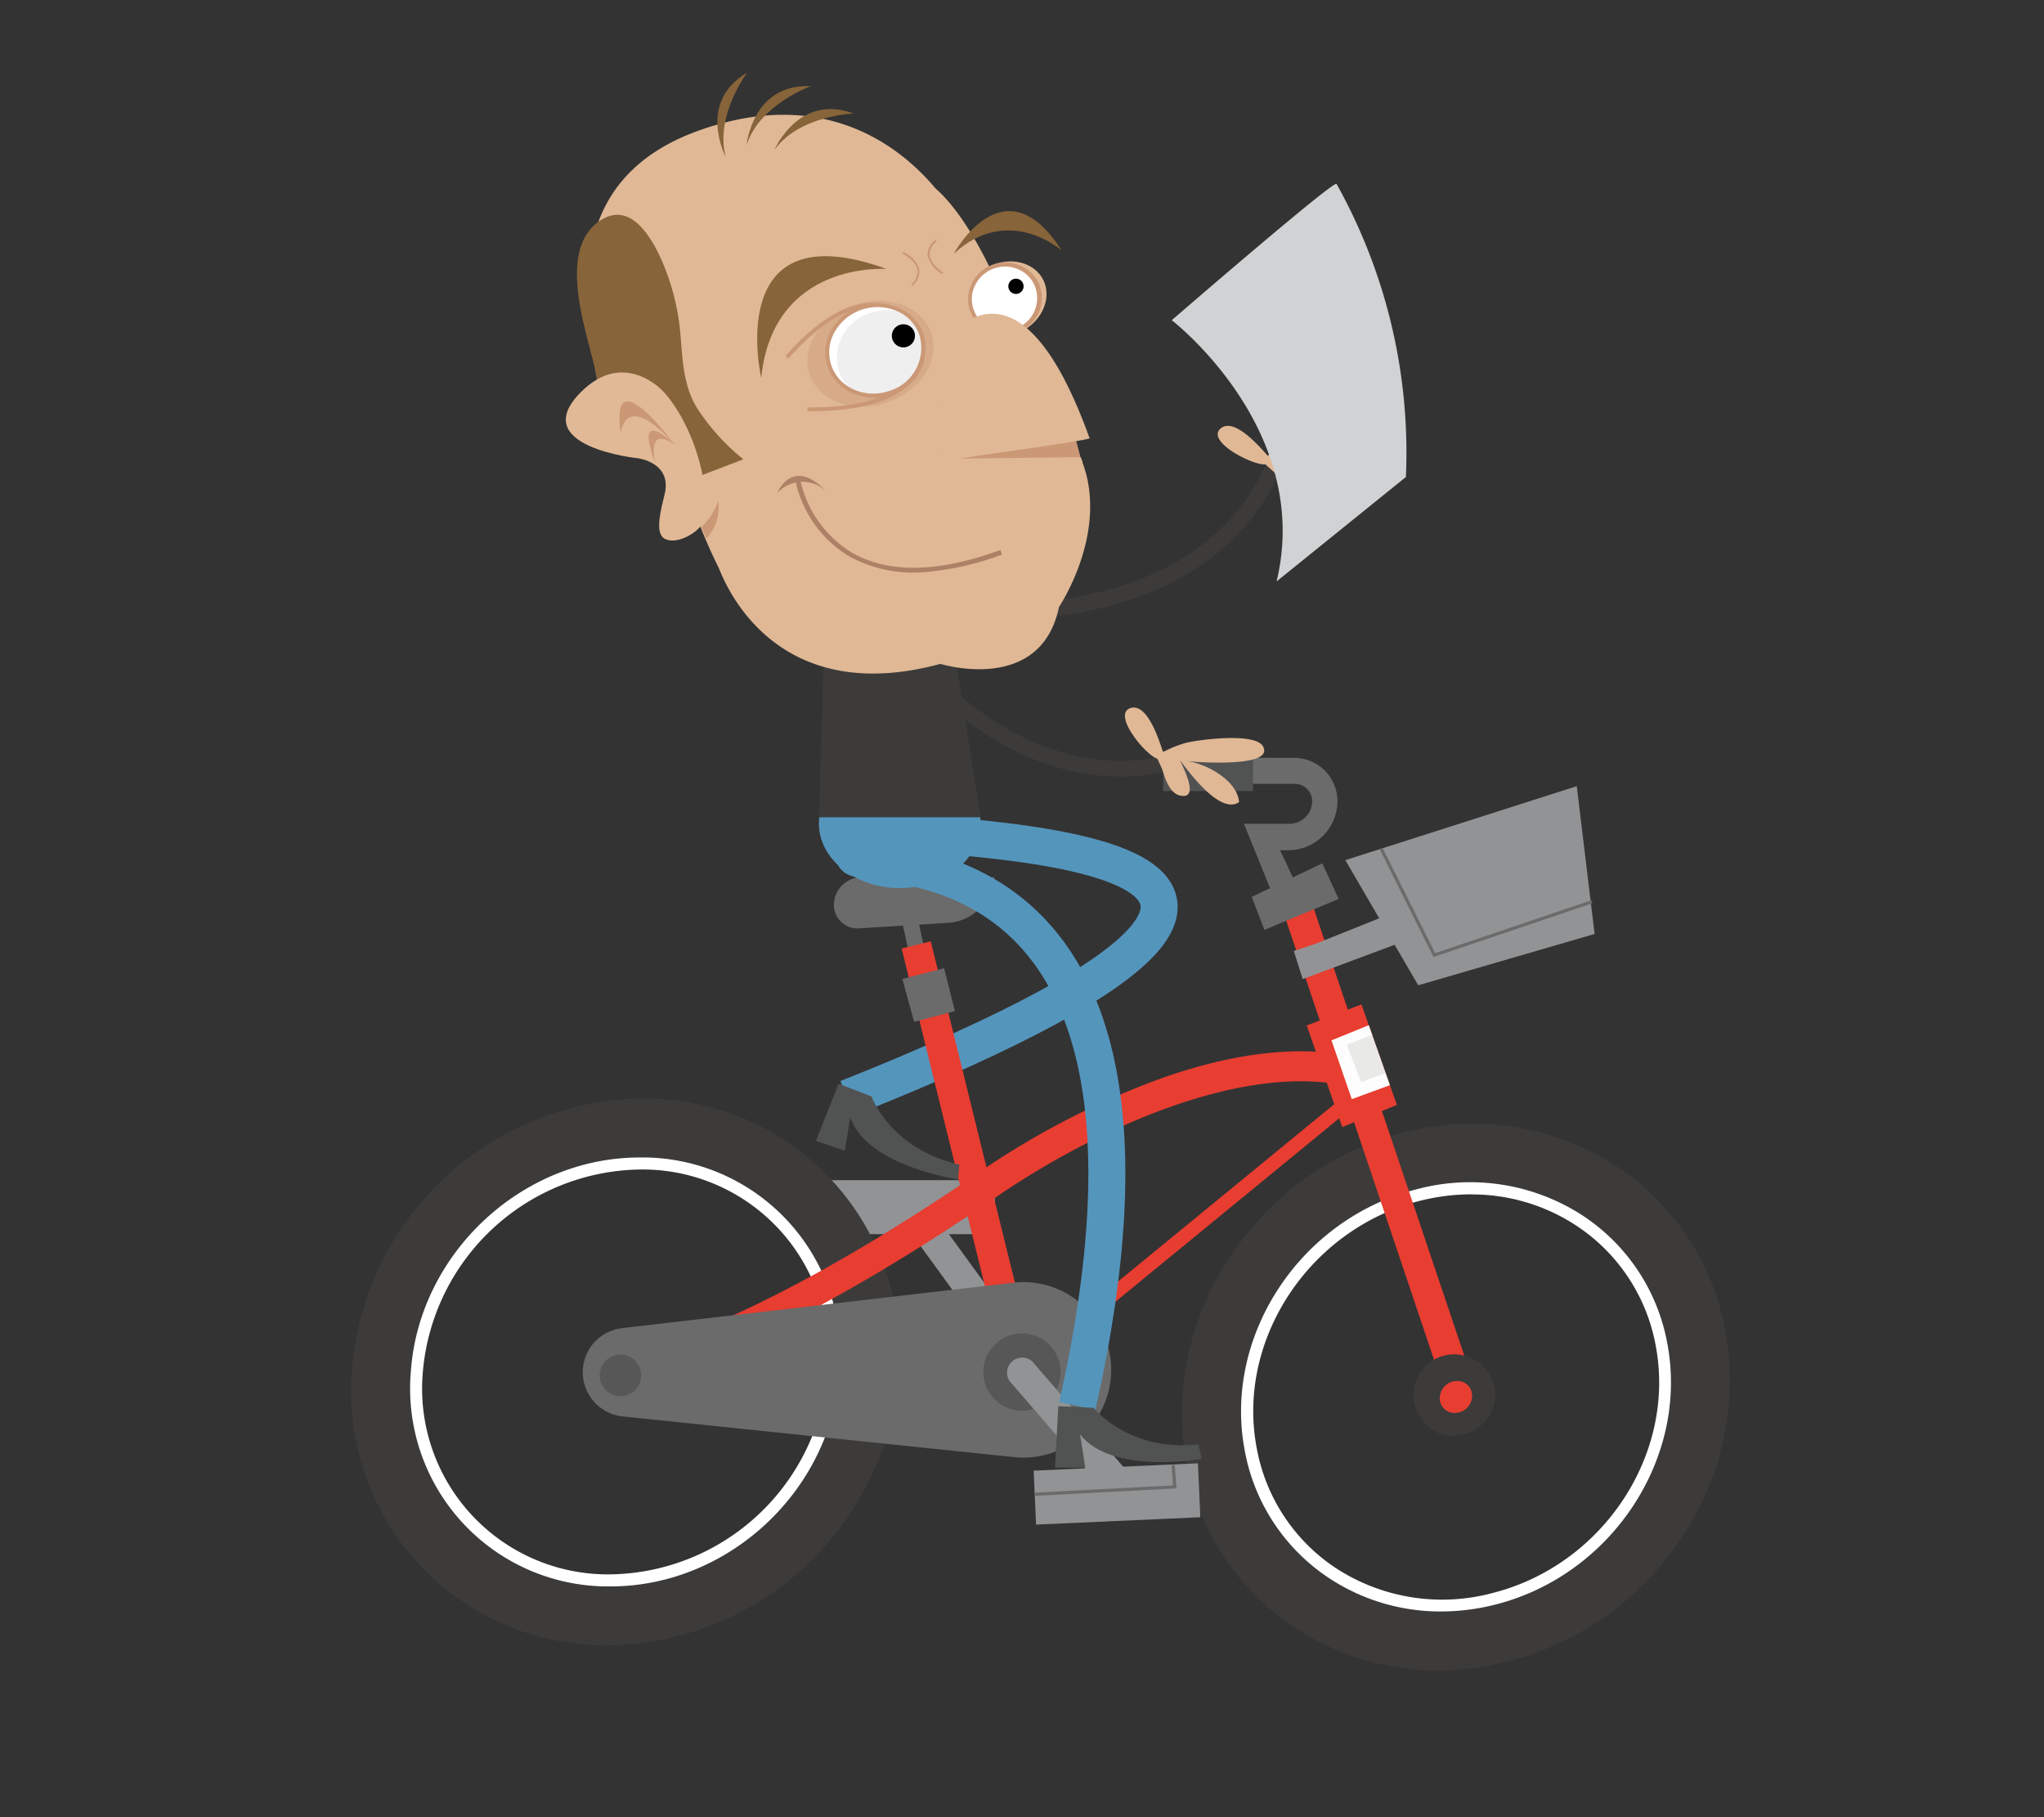 <svg xmlns="http://www.w3.org/2000/svg" viewBox="0 0 270 240"><rect x="0" y="0" width="270" height="240" fill="#333333" stroke="none"/><defs><style>.cls-1{isolation:isolate}.cls-2,.cls-6{fill:#3c3b3a}.cls-2{opacity:.1;mix-blend-mode:multiply}.cls-14,.cls-16,.cls-3,.cls-9{fill:none;stroke-miterlimit:10}.cls-3{stroke:#5495bc;stroke-width:4.89px}.cls-4{fill:#919395}.cls-5{fill:#e83d31}.cls-7{fill:#fff}.cls-8{fill:#6b6b6b}.cls-9{stroke:#6b6b6b;stroke-width:.42px}.cls-10{fill:#515252}.cls-11{fill:#575757}.cls-12{fill:#fcfdfc}.cls-13{fill:#5495bc}.cls-14{stroke:#3c3b3a;stroke-width:2.1px}.cls-15{fill:#e0b895}.cls-16{stroke:#fff;stroke-linecap:round;stroke-width:.87px}.cls-17{fill:#d0d2d3}.cls-18,.cls-19{fill:#cb9876}.cls-19{opacity:.4}.cls-20{fill:#f0eff0}.cls-21{fill:#876439}.cls-22{fill:#e1b996}.cls-23{fill:#ad8166}</style></defs><title>Artboard 29 copy 10</title><g class="cls-1"><g id="Layer_1" data-name="Layer 1"><polygon points="204.65 102.5 203.78 122.86 208.4 121.51 210.61 120.59 208.28 101.33 204.65 102.5" class="cls-2"/><path d="M112,109c.43,2.15,92.36-.73-.09,36.05" class="cls-3"/><ellipse cx="135" cy="220.55" class="cls-2" rx="101.7" ry="4.29"/><path d="M120.83,158.76a2,2,0,0,1,2,.78l13.5,18.55a2,2,0,0,1-3.2,2.33l-13.5-18.55a2,2,0,0,1,1.22-3.11Z" class="cls-4"/><rect width="21.72" height="7.13" x="109.69" y="155.88" class="cls-4" transform="translate(241.11 318.88) rotate(180)"/><polygon points="135.26 181.83 81.24 181.83 81.24 179.98 134.6 179.98 179.8 142.92 180.98 144.35 135.26 181.83" class="cls-5"/><path d="M190,220.62a34.17,34.17,0,0,1-18.51-5.37,33.08,33.08,0,0,1-14.77-22A37,37,0,0,1,162.49,166a39,39,0,0,1,23-16.43,34.9,34.9,0,0,1,27.65,4.22,33.08,33.08,0,0,1,14.77,22A37,37,0,0,1,222.18,203a39,39,0,0,1-23,16.43A37.26,37.26,0,0,1,190,220.62Zm4.58-63.52a28.44,28.44,0,0,0-7,.88c-15.07,3.81-25.07,18.9-22.31,33.63a24.44,24.44,0,0,0,10.9,16.29A26.27,26.27,0,0,0,197,211c15.07-3.81,25.07-18.9,22.31-33.63a24.44,24.44,0,0,0-10.9-16.29A25.54,25.54,0,0,0,194.61,157.1Z" class="cls-6"/><path d="M190.34,212.83a26.67,26.67,0,0,1-14.45-4.19,25.73,25.73,0,0,1-11.48-17.13c-2.84-15.1,7.36-30.55,22.72-34.44a27.3,27.3,0,0,1,21.64,3.28,25.73,25.73,0,0,1,11.48,17.13c2.84,15.1-7.36,30.55-22.72,34.44A29.29,29.29,0,0,1,190.34,212.83Zm4-55.09a27.68,27.68,0,0,0-6.79.86C173,162.29,163.29,176.92,166,191.22a24.16,24.16,0,0,0,10.78,16.09,25.74,25.74,0,0,0,20.39,3.08h0c14.57-3.69,24.23-18.32,21.55-32.61a24.16,24.16,0,0,0-10.78-16.09A25.1,25.1,0,0,0,194.32,157.75Z" class="cls-7"/><path d="M80.36,217.3a33.57,33.57,0,0,1-33.87-36.41,38.94,38.94,0,0,1,38.31-35.8,33.57,33.57,0,0,1,33.87,36.41l-4.35-.3,4.35.3a38.94,38.94,0,0,1-38.31,35.8Zm4.44-63.49c-15.26,0-28.55,12.42-29.62,27.69a24.86,24.86,0,0,0,25.18,27.08c15.26,0,28.55-12.42,29.62-27.69A24.86,24.86,0,0,0,84.8,153.81Z" class="cls-6"/><path d="M80.66,209.52a26.13,26.13,0,0,1-26.39-28.38c1.09-15.59,14.66-28.27,30.24-28.27a26.13,26.13,0,0,1,26.39,28.38l-.79-.06.79.06C109.81,196.84,96.24,209.52,80.66,209.52Zm3.85-55.06a29.22,29.22,0,0,0-28.66,26.79,24.54,24.54,0,0,0,24.81,26.68,29.22,29.22,0,0,0,28.66-26.79,24.54,24.54,0,0,0-24.81-26.68Z" class="cls-7"/><path d="M153.7,142.31a107.15,107.15,0,0,0-24.26,12.45c-16.25,11.08-29.78,18.42-42.59,23.09-2.29.84-4.54,1.57-6.77,2.23a13,13,0,0,1,1.57,3.67q3.24-1,6.56-2.18c13.13-4.79,26.94-12.27,43.47-23.54,13.83-9.43,33.59-18.13,47.56-14.29l1.05-3.82C173,137.92,164,138.72,153.7,142.31Z" class="cls-5"/><rect width="3.96" height="66.92" x="179.73" y="116.96" class="cls-5" transform="translate(-38.51 65.87) rotate(-18.61)"/><path d="M86.48,177.55a5.35,5.35,0,1,0-.51,7.29A5.15,5.15,0,0,0,86.48,177.55Z" class="cls-6"/><path d="M84.69,181.2a1.94,1.94,0,0,0-2-2.11,2.3,2.3,0,0,0-2.26,2.11,1.94,1.94,0,0,0,2,2.11A2.3,2.3,0,0,0,84.69,181.2Z" class="cls-5"/><path d="M197.48,184.5a4.74,4.74,0,0,0-4.79-5.15,5.61,5.61,0,0,0-5.51,5.15,4.74,4.74,0,0,0,4.79,5.15A5.61,5.61,0,0,0,197.48,184.5Z" class="cls-6"/><path d="M196.23,180.85a5.35,5.35,0,1,0-.51,7.29A5.15,5.15,0,0,0,196.23,180.85Z" class="cls-6"/><path d="M194.45,184.5a1.94,1.94,0,0,0-2-2.11,2.3,2.3,0,0,0-2.26,2.11,1.94,1.94,0,0,0,2,2.11A2.3,2.3,0,0,0,194.45,184.5Z" class="cls-5"/><path d="M125.3,121.88l-12,.74a3.11,3.11,0,0,1-3.14-3.38h0a3.68,3.68,0,0,1,3.61-3.38h17.58A6.57,6.57,0,0,1,125.3,121.88Z" class="cls-8"/><rect width="2.11" height="10.12" x="119.5" y="118.09" class="cls-8" transform="translate(-23.6 28.72) rotate(-12.38)"/><rect width="3.96" height="58.72" x="126.07" y="123.94" class="cls-5" transform="translate(-32.97 35.11) rotate(-13.85)"/><polygon points="167.02 122.81 176.83 118.73 174.67 114.03 165.34 118.45 167.02 122.81" class="cls-8"/><path d="M168.13,118.2l-3.81-9.4h6a3,3,0,0,0,3-2.76,2.3,2.3,0,0,0-2.34-2.52H157.8v-3.43h13.08a5.73,5.73,0,0,1,5.77,6.2,6.5,6.5,0,0,1-6.38,6h-1.18l2.29,4.88Z" class="cls-8"/><polygon points="119.19 129.29 120.75 134.95 126.14 133.54 124.71 127.87 119.19 129.29" class="cls-8"/><polygon points="173.77 124.65 199.19 114.48 200.46 118.72 172.08 129.31 170.9 125.59 173.77 124.65" class="cls-4"/><polygon points="177.71 113.6 208.28 103.83 210.64 123.35 187.34 130.13 177.71 113.6" class="cls-4"/><polyline points="182.44 112.07 189.47 126.14 210.28 119.1" class="cls-9"/><path d="M77,181.71h0a5.88,5.88,0,0,0,5.25,5.36L134,192.45a11.59,11.59,0,0,0,12.78-11.53h0a11.59,11.59,0,0,0-12.92-11.51l-51.68,6A5.88,5.88,0,0,0,77,181.71Z" class="cls-8"/><rect width="11.87" height="5.3" x="153.65" y="99.18" class="cls-10"/><circle cx="135" cy="181.2" r="5.11" class="cls-11" transform="translate(-76.83 102.55) rotate(-32.94)"/><circle cx="82.58" cy="181.2" r="2.75" class="cls-11" transform="matrix(0.84, -0.54, 0.54, 0.84, -85.26, 74.04)"/><path d="M150.35,200.36a2,2,0,0,1-2-.61l-15-17.36a2,2,0,0,1,3-2.59l15,17.36a2,2,0,0,1-1,3.2Z" class="cls-4"/><rect width="21.72" height="7.13" x="136.7" y="193.73" class="cls-4" transform="translate(-8.71 6.83) rotate(-2.57)"/><polyline points="136.68 197.35 155.18 196.38 154.97 193.48" class="cls-9"/><polygon points="177.3 148.85 184.52 145.93 179.84 132.65 172.61 135.44 177.3 148.85" class="cls-5"/><polygon points="175.88 137.4 178.56 145.17 183.6 143.32 180.81 135.4 175.88 137.4" class="cls-12"/><polygon points="181.25 136.64 177.9 138.01 179.8 142.92 183.04 141.73 181.25 136.64" class="cls-2"/><ellipse cx="118.85" cy="108.75" class="cls-13" rx="10.68" ry="8.54"/><path d="M114.72,79.43s16.27,27.87,41.16,21" class="cls-14"/><path d="M127.2,80.55s32,3.83,41.58-20.17" class="cls-14"/><polygon points="109.09 78.57 108.17 107.94 129.54 107.94 125.02 79.39 109.09 78.57" class="cls-6"/><path d="M112.89,113.16c1,2,46.7-4.41,29.42,72.54" class="cls-3"/><path d="M144.45,185.93s4.5,5.8,13.86,4.85l.44,1.9s-11.88,2.17-16.08-3.24l.69,4.39h-4l.44-8.11Z" class="cls-10"/><path d="M115.12,144.81s2.44,6.93,11.61,9l-.18,1.95s-12-1.7-14.23-8.16l-.73,4.38-3.82-1.29,3-7.55Z" class="cls-10"/><path d="M152.89,100.22c-1.64-.53-6.21-6.12-3.4-6.75,2.17-.41,3.63,4.35,4.13,5.83l.21-.07a14.21,14.21,0,0,1,2.87-1.13c1.56-.39,9.36-1.45,10.19.58,1.24,2.7-8.62,2-10.22,1.84,2.58.25,6.8,2.55,7,5.42-2.45,1.69-6.52-3.83-7.8-5.53.54,1.19,2.61,5.22,0,4.66-1.37-.29-2-2.3-2.34-3.46" class="cls-15"/><path d="M167.16,61.33c-1.71.17-8.13-3.15-5.8-4.84,1.83-1.24,5.06,2.55,6.11,3.71l.17-.15a14.21,14.21,0,0,1,2.19-2.17c1.28-1,8-5.05,9.58-3.51,2.21,2-7.13,5.22-8.64,5.75,2.47-.79,7.25-.36,8.58,2.19-1.57,2.52-7.51-.92-9.35-2,1,.88,4.47,3.75,1.82,4.29-1.37.28-2.75-1.32-3.53-2.25" class="cls-15"/><line x1="171.51" x2="174.78" y1="43.54" y2="51.78" class="cls-16"/><path d="M176.55,24.29c-.31-.57-21.77,18-21.77,18s18.69,14.36,13.85,34.5L185.71,63A72.78,72.78,0,0,0,176.55,24.29Z" class="cls-17"/><path d="M143,61h0c-.08-.21-.15-.41-.24-.62l-2.3-.5-.15-.12c-3.22-2.92-5.58-6.65-8.78-9.55-2.45-2.23-3.17-5.79-1-8.53a5.93,5.93,0,0,1,1.85-1.54,7.43,7.43,0,0,0-1.41-4.3s-3.35-7.46-7.37-10.93c-4.67-5.57-14.71-13.55-31.2-7.7C68.37,25.72,81.15,52,81.15,52l8.6,9-7.46-2.32,8.18,5A72.33,72.33,0,0,0,95,75.13c1.5,3.83,8.57,18.14,29.22,12.55,0,0,13.25,4.12,15.67-7.52,0,0,6.59-9.77,3.09-19.11Z" class="cls-15"/><polygon points="142.11 58.06 126.75 60.57 142.73 60.38 142.11 58.06" class="cls-18"/><ellipse cx="114.98" cy="46.72" class="cls-19" rx="8.49" ry="6.79" transform="translate(-8.91 39.4) rotate(-18.73)"/><path d="M138,37.42c.89,2.5-.74,5.46-3.64,6.62s-6,.05-6.86-2.45.74-5.46,3.64-6.61S137.11,34.92,138,37.42Z" class="cls-15"/><ellipse cx="132.71" cy="39.44" class="cls-7" rx="4.59" ry="4.47" transform="translate(-5.39 49.19) rotate(-20.59)"/><path d="M130.14,43.5a4.65,4.65,0,0,1-1.81-6,4.93,4.93,0,0,1,7-2.13,4.61,4.61,0,0,1,2,2.35,4.8,4.8,0,0,1-2.87,6.14A4.86,4.86,0,0,1,130.14,43.5ZM135,35.82a4.41,4.41,0,0,0-6.22,1.91,4.13,4.13,0,0,0,1.61,5.33,4.35,4.35,0,0,0,3.79.33,4.28,4.28,0,0,0,2.57-5.47A4.1,4.1,0,0,0,135,35.82Z" class="cls-18"/><path d="M104.14,47.37l-.39-.34c4.39-5,8.5-7.32,12.2-7a8,8,0,0,1,5.81,3.55l-.44.27a7.62,7.62,0,0,0-5.43-3.3C112.37,40.24,108.42,42.53,104.14,47.37Z" class="cls-18"/><path d="M92.63,69.6a7.62,7.62,0,0,0,2.22-3.47,6,6,0,0,1-1.54,5Z" class="cls-18"/><ellipse cx="115.65" cy="46.27" class="cls-7" rx="6.42" ry="5.92" transform="translate(-8.73 39.6) rotate(-18.73)"/><path d="M117.55,51.88a6.67,6.67,0,0,1-4.67-.11A5.57,5.57,0,0,1,110.81,49,6.18,6.18,0,0,1,115,41.33a6.67,6.67,0,0,1,4.67.11,5.57,5.57,0,0,1,2.08,2.77A6.18,6.18,0,0,1,117.55,51.88Z" class="cls-20"/><path d="M111.9,51.57h0a5.84,5.84,0,0,1-2.57-3.16,5.92,5.92,0,0,1,.45-4.78A7,7,0,0,1,119.4,41,5.84,5.84,0,0,1,122,44.13a6.45,6.45,0,0,1-4.34,8A6.84,6.84,0,0,1,111.9,51.57Zm7.23-10.16a6.52,6.52,0,0,0-8.9,2.47,5.41,5.41,0,0,0-.42,4.36,5.33,5.33,0,0,0,2.35,2.88h0a6.33,6.33,0,0,0,5.3.51,5.94,5.94,0,0,0,4-7.34A5.33,5.33,0,0,0,119.13,41.41Z" class="cls-18"/><circle cx="119.34" cy="44.35" r="1.53" transform="translate(-7.97 42.76) rotate(-19.67)"/><circle cx="134.2" cy="37.81" r="1.01" transform="translate(-4.89 47.43) rotate(-19.69)"/><path d="M123.93,46.28s9.87-16.57,20,11.6c.1.29-19.4,2.94-19.4,2.94" class="cls-15"/><path d="M100.55,49.89s-5.13-22.23,16.56-14.37C117.12,35.52,102.13,34.38,100.55,49.89Z" class="cls-21"/><path d="M126,33.5s6.64-12.36,14.25-.4C140.28,33.1,133.25,26.84,126,33.5Z" class="cls-21"/><path d="M91.38,63.27l6.81-2.61a28.71,28.71,0,0,1-6.11-6.76c-1.81-2.9-1.91-6.32-2.19-9.64a30.88,30.88,0,0,0-2.68-10.31c-1.4-3-4.11-7.36-7.95-4.81-5.66,3.77-1.93,14.17-.72,19.35.05.23.24,1.77.49,1.9Z" class="cls-21"/><path d="M87.59,51.68S82.48,46,76.72,51.8c-7.18,7.21,7.51,8.72,7.51,8.72s4.66.53,3.54,4.86-.93,5.82.81,6,5-1.71,4.85-4.16C92.68,56.67,87.59,51.68,87.59,51.68Z" class="cls-22"/><path d="M89.15,58.76S80.47,46.91,82,57.26C82,57.26,82.44,51.25,89.15,58.76Z" class="cls-18"/><path d="M89.21,58.79s-5.71-5.63-2.62,2.43C86.58,61.22,85.23,55.93,89.21,58.79Z" class="cls-18"/><path d="M106.66,54.31V53.8c7.41.08,11.07-1.68,12.84-3.16a5.43,5.43,0,0,0,2.07-3.24l.51,0C122.06,47.73,121.3,54.47,106.66,54.31Z" class="cls-18"/><path d="M120.43,37.68l0,0a.13.13,0,0,1,0-.18,2.14,2.14,0,0,0,.75-1.84c-.21-1.26-1.85-2.1-1.87-2.11a.12.12,0,0,1-.06-.17.13.13,0,0,1,.17-.06c.07,0,1.77.91,2,2.29a2.37,2.37,0,0,1-.82,2.06A.13.13,0,0,1,120.43,37.68Z" class="cls-18"/><path d="M124.36,36.14a3.86,3.86,0,0,1-1.84-2.42,2.37,2.37,0,0,1,1-2,.13.13,0,0,1,.17.19,2.14,2.14,0,0,0-.87,1.79c.12,1.26,1.68,2.21,1.72,2.23h0a.13.13,0,0,1-.13.22Z" class="cls-18"/><path d="M102.66,65.13s2-5,6.54-.17A4.5,4.5,0,0,0,102.66,65.13Z" class="cls-23"/><path d="M122.66,75.51a17.66,17.66,0,0,1-10.43-2,15.35,15.35,0,0,1-7.12-9.87l.63-.11A15,15,0,0,0,112.55,73c4.82,2.76,11.41,2.64,19.59-.36l.22.6A37.35,37.35,0,0,1,122.66,75.51Z" class="cls-23"/><path d="M102.31,19.78s3.17-7.49,10.43-4.79C112.74,15,105.59,15.23,102.31,19.78Z" class="cls-21"/><path d="M98.63,19.12s.74-8.1,8.48-7.74C107.11,11.38,100.37,13.78,98.63,19.12Z" class="cls-21"/><path d="M95.87,20.72S92,13.54,98.7,9.59C98.7,9.59,94.39,15.31,95.87,20.72Z" class="cls-21"/></g></g></svg>